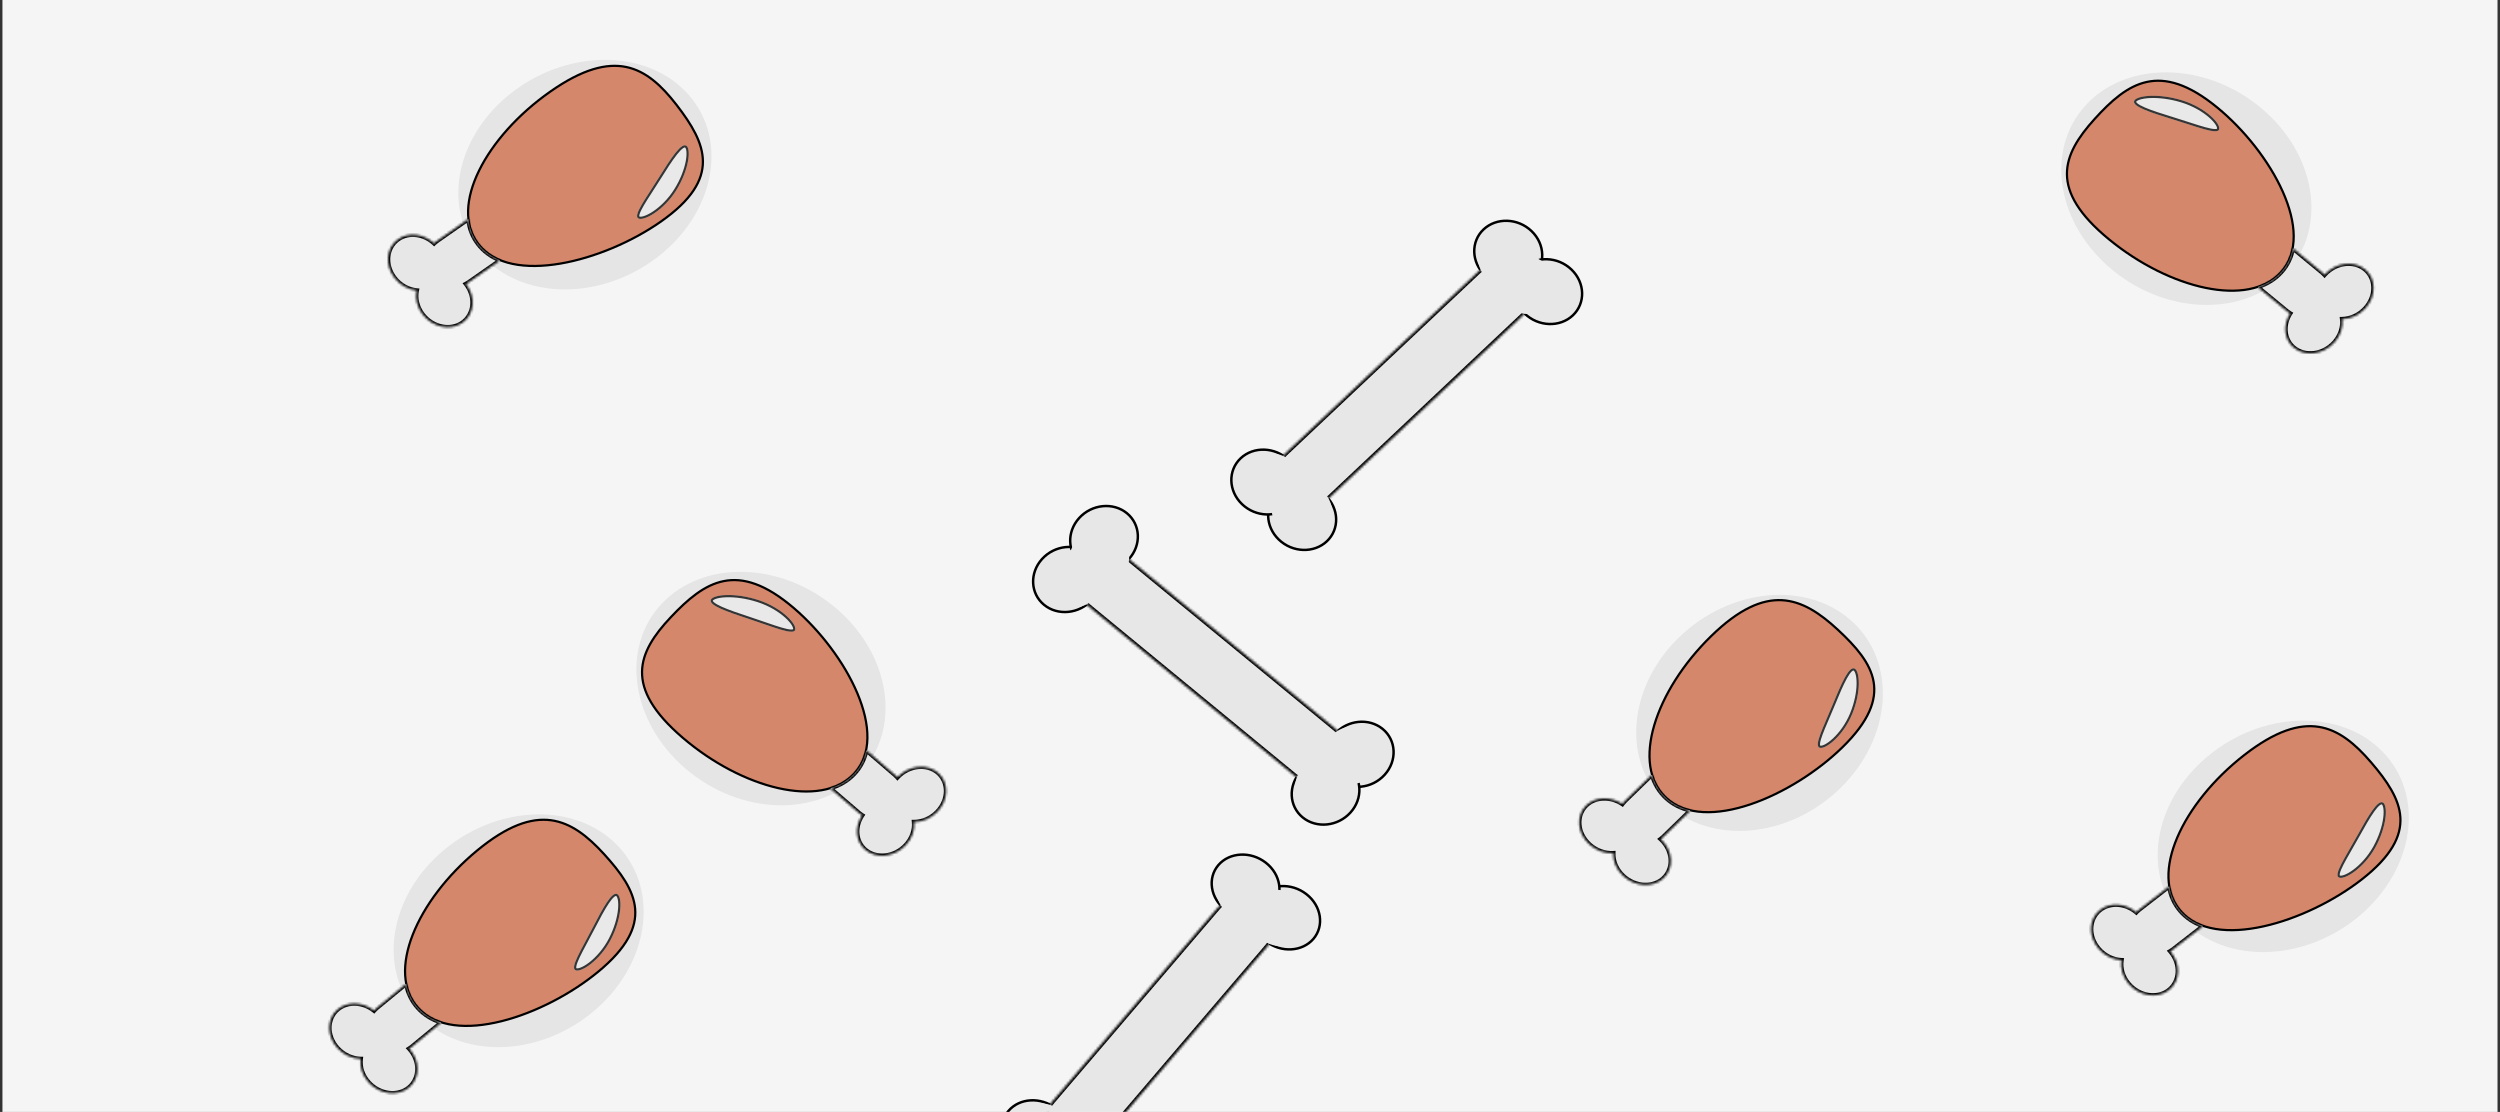 <svg width="1005" height="447" viewBox="0 0 1005 447" fill="none" xmlns="http://www.w3.org/2000/svg">
<rect x="0" y="0" width="1005" height="447" fill="#333333" stroke="none"/>
<rect width="1003.02" height="488.935" transform="matrix(1 -9.83903e-05 -0 1 0.984 -0.062)" fill="#F5F5F5"/>
<ellipse cx="44.367" cy="52.329" rx="44.367" ry="52.329" transform="matrix(0.733 0.681 -0.715 0.699 712.225 219.792)" fill="#D9D9D9" fill-opacity="0.56"/>
<path d="M738.855 253.193C746.138 259.959 751.882 266.556 753.184 274.033C754.48 281.469 751.397 289.913 740.648 300.415C730.743 310.094 716.945 318.869 703.637 323.357C690.299 327.855 677.625 327.999 669.766 320.698C662.658 314.095 661.507 303.407 665.008 291.527C668.504 279.663 676.614 266.72 687.831 255.76C699.053 244.795 708.209 240.87 716.298 241.276C724.404 241.683 731.587 246.441 738.855 253.193Z" fill="#CF6944" fill-opacity="0.76" stroke="black" stroke-width="0.891"/>
<path d="M744.574 287.075C740.904 296.036 733.572 301.578 731.396 300.547C729.22 299.516 733.024 292.302 736.694 283.341C740.364 274.38 743.324 267.717 745.5 268.748C747.677 269.779 748.245 278.114 744.574 287.075Z" fill="#E9E9E9"/>
<path d="M745.334 269.153C745.679 269.316 746.072 269.844 746.367 270.886C746.653 271.895 746.812 273.267 746.79 274.905C746.746 278.179 745.982 282.449 744.167 286.883C742.356 291.303 739.641 294.88 737.118 297.219C735.855 298.389 734.652 299.239 733.647 299.731C733.144 299.977 732.704 300.128 732.34 300.19C731.97 300.252 731.718 300.216 731.562 300.142C731.429 300.079 731.331 299.973 731.268 299.768C731.198 299.543 731.176 299.213 731.227 298.761C731.328 297.858 731.699 296.622 732.266 295.099C733.403 292.05 735.254 288.046 737.102 283.535C738.939 279.05 740.588 275.167 742.045 272.535C742.775 271.215 743.44 270.243 744.036 269.667C744.648 269.075 745.053 269.02 745.334 269.153Z" stroke="black" stroke-opacity="0.77" stroke-width="0.891"/>
<mask id="path-6-inside-1_236_1117" fill="white">
<path d="M664.095 311.434C665.133 315.041 666.989 318.213 669.749 320.778C672.488 323.322 675.803 324.958 679.516 325.824L668.592 336.456C668.272 336.767 667.932 337.05 667.578 337.306C667.602 337.328 667.627 337.349 667.651 337.371C672.494 341.883 673.034 348.837 668.857 352.901C664.681 356.964 657.37 356.601 652.528 352.088C649.761 349.51 648.401 346.135 648.521 342.958C645.188 343.139 641.616 341.918 638.85 339.34C634.008 334.828 633.468 327.876 637.644 323.812C641.331 320.224 647.46 320.088 652.178 323.21C652.467 322.813 652.794 322.433 653.16 322.076L664.095 311.434Z"/>
</mask>
<path d="M664.095 311.434C665.133 315.041 666.989 318.213 669.749 320.778C672.488 323.322 675.803 324.958 679.516 325.824L668.592 336.456C668.272 336.767 667.932 337.05 667.578 337.306C667.602 337.328 667.627 337.349 667.651 337.371C672.494 341.883 673.034 348.837 668.857 352.901C664.681 356.964 657.37 356.601 652.528 352.088C649.761 349.51 648.401 346.135 648.521 342.958C645.188 343.139 641.616 341.918 638.85 339.34C634.008 334.828 633.468 327.876 637.644 323.812C641.331 320.224 647.46 320.088 652.178 323.21C652.467 322.813 652.794 322.433 653.16 322.076L664.095 311.434Z" fill="#E7E7E7"/>
<path d="M664.095 311.434L664.975 311.203L664.555 309.745L663.444 310.826L664.095 311.434ZM669.749 320.778L669.112 321.4L669.112 321.4L669.749 320.778ZM679.516 325.824L680.168 326.431L681.287 325.342L679.734 324.98L679.516 325.824ZM668.592 336.456L669.243 337.064L669.243 337.064L668.592 336.456ZM667.578 337.306L667.027 336.614L666.179 337.228L666.945 337.931L667.578 337.306ZM667.651 337.371L668.289 336.749L668.289 336.749L667.651 337.371ZM668.857 352.901L669.509 353.508L669.509 353.508L668.857 352.901ZM652.528 352.088L651.889 352.709L651.889 352.709L652.528 352.088ZM648.521 342.958L649.432 342.988L649.468 342.036L648.47 342.09L648.521 342.958ZM638.85 339.34L638.212 339.962L638.212 339.962L638.85 339.34ZM637.644 323.812L636.993 323.204L636.993 323.204L637.644 323.812ZM652.178 323.21L651.657 323.924L652.406 324.42L652.927 323.705L652.178 323.21ZM653.16 322.076L653.812 322.683L653.812 322.683L653.16 322.076ZM664.095 311.434L663.216 311.664C664.292 315.404 666.224 318.717 669.112 321.4L669.749 320.778L670.387 320.155C667.754 317.709 665.975 314.677 664.975 311.203L664.095 311.434ZM669.749 320.778L669.112 321.4C671.98 324.064 675.445 325.769 679.299 326.668L679.516 325.824L679.734 324.98C676.161 324.146 672.996 322.58 670.387 320.155L669.749 320.778ZM679.516 325.824L678.865 325.216L667.94 335.849L668.592 336.456L669.243 337.064L680.168 326.431L679.516 325.824ZM668.592 336.456L667.94 335.849C667.653 336.128 667.347 336.382 667.027 336.614L667.578 337.306L668.129 337.997C668.516 337.717 668.89 337.407 669.243 337.064L668.592 336.456ZM667.578 337.306L666.945 337.931C666.966 337.951 666.987 337.969 666.997 337.978C667.003 337.983 667.007 337.986 667.01 337.989C667.012 337.992 667.013 337.992 667.013 337.992L667.651 337.371L668.289 336.749C668.266 336.728 668.244 336.709 668.233 336.698C668.218 336.685 668.214 336.682 668.212 336.68L667.578 337.306ZM667.651 337.371L667.013 337.992C671.576 342.245 671.956 348.645 668.206 352.293L668.857 352.901L669.509 353.508C674.112 349.029 673.411 341.522 668.289 336.749L667.651 337.371ZM668.857 352.901L668.206 352.293C664.456 355.942 657.729 355.719 653.166 351.466L652.528 352.088L651.889 352.709C657.011 357.482 664.906 357.987 669.509 353.508L668.857 352.901ZM652.528 352.088L653.166 351.466C650.575 349.052 649.322 345.911 649.432 342.988L648.521 342.958L647.609 342.927C647.48 346.359 648.947 349.968 651.889 352.709L652.528 352.088ZM648.521 342.958L648.47 342.09C645.403 342.257 642.079 341.133 639.488 338.719L638.85 339.34L638.212 339.962C641.154 342.704 644.973 344.021 648.572 343.825L648.521 342.958ZM638.85 339.34L639.488 338.719C634.926 334.467 634.546 328.068 638.295 324.419L637.644 323.812L636.993 323.204C632.39 327.684 633.091 335.189 638.212 339.962L638.85 339.34ZM637.644 323.812L638.295 324.419C641.609 321.195 647.227 320.992 651.657 323.924L652.178 323.21L652.699 322.496C647.693 319.184 641.053 319.253 636.993 323.204L637.644 323.812ZM652.178 323.21L652.927 323.705C653.188 323.346 653.483 323.003 653.812 322.683L653.16 322.076L652.509 321.468C652.105 321.862 651.746 322.28 651.429 322.715L652.178 323.21ZM653.16 322.076L653.812 322.683L664.746 312.041L664.095 311.434L663.444 310.826L652.509 321.468L653.16 322.076Z" fill="black" mask="url(#path-6-inside-1_236_1117)"/>
<ellipse cx="44.126" cy="52.611" rx="44.126" ry="52.611" transform="matrix(0.651 0.759 -0.789 0.614 930.654 270.415)" fill="#D9D9D9" fill-opacity="0.56"/>
<path d="M953.174 306.456C959.611 313.959 964.54 321.129 964.952 328.697C965.361 336.224 961.299 344.285 949.378 353.571C938.392 362.127 923.646 369.369 909.892 372.404C896.106 375.445 883.497 374.227 876.553 366.134C870.272 358.813 870.388 348.072 875.269 336.641C880.144 325.225 889.732 313.232 902.173 303.542C914.618 293.848 924.18 290.929 932.171 292.199C940.175 293.472 946.75 298.969 953.174 306.456Z" fill="#CF6944" fill-opacity="0.76" stroke="black" stroke-width="0.891"/>
<path d="M954.856 340.738C950.151 349.249 942.211 353.97 940.171 352.713C938.13 351.455 942.762 344.694 947.466 336.183C952.171 327.672 955.899 321.368 957.939 322.626C959.98 323.884 959.56 332.227 954.856 340.738Z" fill="#E9E9E9"/>
<path d="M957.727 323.009C958.048 323.206 958.376 323.772 958.546 324.841C958.711 325.874 958.707 327.253 958.491 328.88C958.061 332.128 956.799 336.29 954.471 340.501C952.15 344.7 949.03 347.965 946.246 350.019C944.854 351.046 943.558 351.762 942.501 352.144C941.972 352.335 941.516 352.437 941.147 352.459C940.772 352.482 940.528 352.419 940.383 352.329C940.26 352.254 940.175 352.14 940.136 351.928C940.094 351.697 940.112 351.367 940.216 350.922C940.423 350.034 940.936 348.845 941.679 347.393C943.169 344.485 945.482 340.705 947.851 336.42C950.205 332.161 952.301 328.479 954.06 326.019C954.941 324.786 955.717 323.891 956.378 323.382C957.058 322.858 957.467 322.848 957.727 323.009Z" stroke="black" stroke-opacity="0.77" stroke-width="0.891"/>
<mask id="path-12-inside-2_236_1117" fill="white">
<path d="M872.014 356.318C872.619 360.014 874.088 363.365 876.529 366.209C878.95 369.031 882.051 371.011 885.638 372.27L873.49 381.694C873.148 381.958 872.792 382.194 872.425 382.403C872.445 382.426 872.466 382.448 872.486 382.472C876.765 387.474 876.48 394.442 871.851 398.032C867.221 401.623 860 400.478 855.722 395.476C853.277 392.617 852.325 389.118 852.818 385.974C849.485 385.798 846.08 384.202 843.635 381.344C839.357 376.341 839.641 369.374 844.271 365.783C848.356 362.615 854.458 363.135 858.777 366.739C859.102 366.387 859.46 366.056 859.854 365.75L872.014 356.318Z"/>
</mask>
<path d="M872.014 356.318C872.619 360.014 874.088 363.365 876.529 366.209C878.95 369.031 882.051 371.011 885.638 372.27L873.49 381.694C873.148 381.958 872.792 382.194 872.425 382.403C872.445 382.426 872.466 382.448 872.486 382.472C876.765 387.474 876.48 394.442 871.851 398.032C867.221 401.623 860 400.478 855.722 395.476C853.277 392.617 852.325 389.118 852.818 385.974C849.485 385.798 846.08 384.202 843.635 381.344C839.357 376.341 839.641 369.374 844.271 365.783C848.356 362.615 854.458 363.135 858.777 366.739C859.102 366.387 859.46 366.056 859.854 365.75L872.014 356.318Z" fill="#E7E7E7"/>
<path d="M872.014 356.318L872.914 356.191L872.667 354.685L871.435 355.641L872.014 356.318ZM876.529 366.209L875.826 366.757L875.826 366.757L876.529 366.209ZM885.638 372.27L886.217 372.947L887.458 371.984L885.946 371.454L885.638 372.27ZM873.49 381.694L874.068 382.371L874.068 382.371L873.49 381.694ZM872.425 382.403L871.952 381.656L871.047 382.172L871.725 382.954L872.425 382.403ZM872.486 382.472L873.19 381.925L873.19 381.925L872.486 382.472ZM871.851 398.032L872.429 398.71L872.429 398.71L871.851 398.032ZM855.722 395.476L855.018 396.022L855.018 396.022L855.722 395.476ZM852.818 385.974L853.719 386.111L853.869 385.159L852.86 385.105L852.818 385.974ZM843.635 381.344L842.932 381.89L842.932 381.89L843.635 381.344ZM844.271 365.783L843.692 365.106L843.692 365.106L844.271 365.783ZM858.777 366.739L858.181 367.391L858.866 367.963L859.463 367.318L858.777 366.739ZM859.854 365.75L860.433 366.427L860.433 366.427L859.854 365.75ZM872.014 356.318L871.113 356.444C871.742 360.277 873.271 363.778 875.826 366.757L876.529 366.209L877.231 365.662C874.906 362.951 873.497 359.75 872.914 356.191L872.014 356.318ZM876.529 366.209L875.826 366.757C878.363 369.714 881.608 371.779 885.331 373.086L885.638 372.27L885.946 371.454C882.495 370.243 879.536 368.348 877.231 365.662L876.529 366.209ZM885.638 372.27L885.06 371.593L872.911 381.017L873.49 381.694L874.068 382.371L886.217 372.947L885.638 372.27ZM873.49 381.694L872.911 381.017C872.605 381.254 872.284 381.466 871.952 381.656L872.425 382.403L872.898 383.151C873.299 382.922 873.691 382.663 874.068 382.371L873.49 381.694ZM872.425 382.403L871.725 382.954C871.744 382.976 871.763 382.996 871.771 383.005C871.782 383.017 871.783 383.019 871.783 383.018L872.486 382.472L873.19 381.925C873.169 381.901 873.15 381.88 873.14 381.869C873.134 381.863 873.131 381.859 873.128 381.856C873.125 381.853 873.124 381.852 873.125 381.852L872.425 382.403ZM872.486 382.472L871.782 383.018C875.807 387.723 875.437 394.124 871.272 397.355L871.851 398.032L872.429 398.71C877.522 394.759 877.723 387.226 873.19 381.925L872.486 382.472ZM871.851 398.032L871.272 397.355C867.106 400.586 860.45 399.635 856.425 394.929L855.722 395.476L855.018 396.022C859.551 401.322 867.336 402.66 872.429 398.71L871.851 398.032ZM855.722 395.476L856.425 394.929C854.139 392.256 853.265 389.004 853.719 386.111L852.818 385.974L851.917 385.837C851.384 389.233 852.415 392.979 855.018 396.022L855.722 395.476ZM852.818 385.974L852.86 385.105C849.793 384.943 846.625 383.471 844.339 380.798L843.635 381.344L842.932 381.89C845.534 384.934 849.177 386.652 852.776 386.842L852.818 385.974ZM843.635 381.344L844.339 380.798C840.315 376.092 840.684 369.691 844.849 366.46L844.271 365.783L843.692 365.106C838.599 369.057 838.399 376.59 842.932 381.89L843.635 381.344ZM844.271 365.783L844.849 366.46C848.529 363.607 854.132 364.013 858.181 367.391L858.777 366.739L859.373 366.086C854.784 362.257 848.183 361.623 843.692 365.106L844.271 365.783ZM858.777 366.739L859.463 367.318C859.756 367 860.079 366.702 860.433 366.427L859.854 365.75L859.275 365.073C858.842 365.41 858.448 365.775 858.091 366.16L858.777 366.739ZM859.854 365.75L860.433 366.427L872.592 356.995L872.014 356.318L871.435 355.641L859.275 365.073L859.854 365.75Z" fill="black" mask="url(#path-12-inside-2_236_1117)"/>
<ellipse cx="44.191" cy="52.535" rx="44.191" ry="52.535" transform="matrix(0.671 -0.741 0.773 0.635 808.651 75.219)" fill="#D9D9D9" fill-opacity="0.56"/>
<path d="M842.023 47.85C848.668 40.51 855.229 34.644 862.982 32.948C870.693 31.261 879.728 33.676 891.386 43.256C902.129 52.084 912.161 64.667 917.673 77.049C923.197 89.459 924.116 101.502 916.947 109.421C910.463 116.582 899.339 118.331 886.679 115.73C874.036 113.131 859.982 106.21 847.817 96.213C835.647 86.212 830.978 77.746 830.911 70.028C830.845 62.295 835.392 55.174 842.023 47.85Z" fill="#CF6944" fill-opacity="0.76" stroke="black" stroke-width="0.891"/>
<path d="M877.173 40.337C886.784 43.279 893.036 49.913 892.088 52.045C891.14 54.178 883.351 51.002 873.74 48.06C864.129 45.118 856.968 42.711 857.916 40.579C858.864 38.446 867.562 37.396 877.173 40.337Z" fill="#E9E9E9"/>
<path d="M858.349 40.712C858.498 40.376 859.026 39.97 860.102 39.625C861.141 39.291 862.568 39.056 864.287 38.977C867.719 38.818 872.239 39.283 876.995 40.739C881.736 42.19 885.649 44.552 888.253 46.809C889.556 47.938 890.52 49.03 891.097 49.956C891.385 50.419 891.57 50.829 891.657 51.172C891.745 51.52 891.723 51.761 891.655 51.913C891.598 52.041 891.494 52.14 891.282 52.213C891.05 52.294 890.706 52.334 890.229 52.314C889.275 52.273 887.958 51.997 886.328 51.551C883.065 50.657 878.757 49.139 873.918 47.659C869.108 46.186 864.94 44.856 862.094 43.632C860.667 43.018 859.607 42.445 858.967 41.913C858.308 41.366 858.228 40.985 858.349 40.712Z" stroke="black" stroke-opacity="0.77" stroke-width="0.891"/>
<mask id="path-18-inside-3_236_1117" fill="white">
<path d="M907.584 115.38C911.3 114.172 914.511 112.213 917.03 109.43C919.529 106.67 921.041 103.417 921.723 99.833L933.553 109.594C933.889 109.871 934.197 110.169 934.479 110.48C934.5 110.457 934.519 110.432 934.54 110.409C938.974 105.528 946.225 104.59 950.737 108.312C955.248 112.035 955.312 119.009 950.879 123.89C948.347 126.679 944.894 128.178 941.558 128.26C941.951 131.418 940.889 134.889 938.356 137.677C933.923 142.558 926.672 143.498 922.161 139.775C918.179 136.489 917.664 130.672 920.645 125.995C920.222 125.749 919.812 125.469 919.425 125.149L907.584 115.38Z"/>
</mask>
<path d="M907.584 115.38C911.3 114.172 914.511 112.213 917.03 109.43C919.529 106.67 921.041 103.417 921.723 99.833L933.553 109.594C933.889 109.871 934.197 110.169 934.479 110.48C934.5 110.457 934.519 110.432 934.54 110.409C938.974 105.528 946.225 104.59 950.737 108.312C955.248 112.035 955.312 119.009 950.879 123.89C948.347 126.679 944.894 128.178 941.558 128.26C941.951 131.418 940.889 134.889 938.356 137.677C933.923 142.558 926.672 143.498 922.161 139.775C918.179 136.489 917.664 130.672 920.645 125.995C920.222 125.749 919.812 125.469 919.425 125.149L907.584 115.38Z" fill="#E7E7E7"/>
<path d="M907.584 115.38L907.296 114.557L905.785 115.048L906.985 116.039L907.584 115.38ZM917.03 109.43L917.718 109.996L917.718 109.996L917.03 109.43ZM921.723 99.833L922.322 99.174L921.113 98.176L920.826 99.684L921.723 99.833ZM933.553 109.594L934.153 108.935L934.152 108.935L933.553 109.594ZM934.479 110.48L933.788 111.051L934.479 111.813L935.17 111.042L934.479 110.48ZM934.54 110.409L933.853 109.843L933.853 109.843L934.54 110.409ZM950.737 108.312L951.336 107.653L951.336 107.653L950.737 108.312ZM950.879 123.89L951.567 124.457L951.567 124.457L950.879 123.89ZM941.558 128.26L941.541 127.39L940.534 127.415L940.652 128.368L941.558 128.26ZM938.356 137.677L939.044 138.244L939.044 138.244L938.356 137.677ZM922.161 139.775L921.561 140.434L921.561 140.434L922.161 139.775ZM920.645 125.995L921.423 126.443L921.896 125.701L921.123 125.252L920.645 125.995ZM919.425 125.149L920.025 124.49L920.025 124.49L919.425 125.149ZM907.584 115.38L907.873 116.202C911.727 114.95 915.081 112.909 917.718 109.996L917.03 109.43L916.342 108.865C913.941 111.517 910.874 113.394 907.296 114.557L907.584 115.38ZM917.03 109.43L917.718 109.996C920.336 107.104 921.912 103.703 922.62 99.983L921.723 99.833L920.826 99.684C920.17 103.132 918.722 106.236 916.342 108.865L917.03 109.43ZM921.723 99.833L921.124 100.492L932.954 110.253L933.553 109.594L934.152 108.935L922.322 99.174L921.723 99.833ZM933.553 109.594L932.954 110.253C933.254 110.501 933.532 110.769 933.788 111.051L934.479 110.48L935.17 109.908C934.862 109.569 934.524 109.241 934.153 108.935L933.553 109.594ZM934.479 110.48L935.17 111.042C935.19 111.02 935.208 110.999 935.216 110.99C935.226 110.977 935.228 110.975 935.228 110.976L934.54 110.409L933.853 109.843C933.832 109.866 933.813 109.888 933.804 109.899C933.798 109.906 933.795 109.91 933.792 109.913C933.79 109.915 933.789 109.916 933.789 109.917C933.788 109.918 933.788 109.918 933.788 109.918L934.479 110.48ZM934.54 110.409L935.228 110.976C939.399 106.383 946.081 105.624 950.138 108.971L950.737 108.312L951.336 107.653C946.37 103.556 938.548 104.674 933.853 109.843L934.54 110.409ZM950.737 108.312L950.138 108.971C954.195 112.319 954.364 118.731 950.192 123.324L950.879 123.89L951.567 124.457C956.261 119.288 956.302 111.75 951.336 107.653L950.737 108.312ZM950.879 123.89L950.192 123.324C947.823 125.933 944.61 127.316 941.541 127.39L941.558 128.26L941.575 129.129C945.177 129.041 948.871 127.425 951.567 124.457L950.879 123.89ZM941.558 128.26L940.652 128.368C941.014 131.274 940.039 134.502 937.669 137.111L938.356 137.677L939.044 138.244C941.739 135.276 942.888 131.561 942.463 128.151L941.558 128.26ZM938.356 137.677L937.669 137.111C933.497 141.704 926.817 142.463 922.76 139.116L922.161 139.775L921.561 140.434C926.527 144.532 934.349 143.413 939.044 138.244L938.356 137.677ZM922.161 139.775L922.76 139.116C919.176 136.158 918.627 130.829 921.423 126.443L920.645 125.995L919.867 125.547C916.701 130.514 917.182 136.82 921.561 140.434L922.161 139.775ZM920.645 125.995L921.123 125.252C920.74 125.029 920.371 124.776 920.025 124.49L919.425 125.149L918.826 125.808C919.254 126.161 919.704 126.469 920.167 126.738L920.645 125.995ZM919.425 125.149L920.025 124.49L908.184 114.72L907.584 115.38L906.985 116.039L918.826 125.808L919.425 125.149Z" fill="black" mask="url(#path-18-inside-3_236_1117)"/>
<ellipse cx="44.02" cy="52.735" rx="44.02" ry="52.735" transform="matrix(0.611 0.791 -0.819 0.574 251.429 5.112)" fill="#D9D9D9" fill-opacity="0.56"/>
<path d="M271.997 42.197C278.026 50.002 282.565 57.4 282.572 64.978C282.58 72.516 278.093 80.37 265.691 89.067C254.263 97.081 239.15 103.6 225.251 105.964C211.319 108.334 198.793 106.507 192.29 98.089C186.409 90.475 187.098 79.754 192.584 68.572C198.061 57.407 208.276 45.893 221.218 36.818C234.165 27.739 243.87 25.287 251.783 26.942C259.709 28.601 265.981 34.408 271.997 42.197Z" fill="#CF6944" fill-opacity="0.76" stroke="black" stroke-width="0.891"/>
<path d="M271.847 76.517C266.695 84.79 258.513 89.12 256.543 87.765C254.572 86.41 259.558 79.883 264.71 71.611C269.863 63.338 273.922 57.222 275.893 58.577C277.864 59.932 276.999 68.245 271.847 76.517Z" fill="#E9E9E9"/>
<path d="M275.662 58.949C275.97 59.162 276.268 59.741 276.381 60.817C276.49 61.857 276.412 63.235 276.111 64.849C275.508 68.073 274.025 72.168 271.475 76.261C268.933 80.343 265.643 83.452 262.753 85.369C261.307 86.328 259.975 86.98 258.899 87.31C258.36 87.475 257.9 87.555 257.53 87.559C257.155 87.563 256.914 87.489 256.774 87.393C256.657 87.313 256.579 87.195 256.551 86.982C256.52 86.749 256.556 86.419 256.683 85.98C256.938 85.103 257.513 83.941 258.334 82.526C259.976 79.694 262.489 76.03 265.083 71.866C267.661 67.726 269.951 64.15 271.839 61.779C272.785 60.59 273.608 59.733 274.295 59.257C275.003 58.766 275.411 58.777 275.662 58.949Z" stroke="black" stroke-opacity="0.77" stroke-width="0.891"/>
<mask id="path-24-inside-4_236_1117" fill="white">
<path d="M188.282 88.065C188.689 91.786 189.978 95.204 192.264 98.162C194.531 101.098 197.523 103.226 201.038 104.657L188.385 113.493C188.036 113.736 187.673 113.95 187.302 114.139C187.321 114.162 187.34 114.185 187.358 114.209C191.364 119.413 190.709 126.357 185.894 129.719C181.079 133.081 173.927 131.588 169.921 126.384C167.633 123.411 166.869 119.87 167.529 116.754C164.21 116.417 160.895 114.658 158.606 111.685C154.6 106.482 155.255 99.538 160.069 96.176C164.318 93.209 170.384 94.024 174.505 97.831C174.844 97.501 175.214 97.191 175.617 96.909L188.282 88.065Z"/>
</mask>
<path d="M188.282 88.065C188.689 91.786 189.978 95.204 192.264 98.162C194.531 101.098 197.523 103.226 201.038 104.657L188.385 113.493C188.036 113.736 187.673 113.95 187.302 114.139C187.321 114.162 187.34 114.185 187.358 114.209C191.364 119.413 190.709 126.357 185.894 129.719C181.079 133.081 173.927 131.588 169.921 126.384C167.633 123.411 166.869 119.87 167.529 116.754C164.21 116.417 160.895 114.658 158.606 111.685C154.6 106.482 155.255 99.538 160.069 96.176C164.318 93.209 170.384 94.024 174.505 97.831C174.844 97.501 175.214 97.191 175.617 96.909L188.282 88.065Z" fill="#E7E7E7"/>
<path d="M188.282 88.065L189.187 87.986L189.02 86.465L187.739 87.359L188.282 88.065ZM192.264 98.162L191.534 98.674L191.534 98.674L192.264 98.162ZM201.038 104.657L201.581 105.363L202.872 104.461L201.385 103.856L201.038 104.657ZM188.385 113.493L188.928 114.199L188.928 114.199L188.385 113.493ZM187.302 114.139L186.867 113.368L185.941 113.84L186.576 114.654L187.302 114.139ZM187.358 114.209L188.088 113.699L188.088 113.699L187.358 114.209ZM185.894 129.719L186.437 130.425L186.437 130.425L185.894 129.719ZM169.921 126.384L169.191 126.894L169.191 126.894L169.921 126.384ZM167.529 116.754L168.421 116.938L168.622 115.991L167.613 115.888L167.529 116.754ZM158.606 111.685L157.876 112.196L157.876 112.196L158.606 111.685ZM160.069 96.176L159.526 95.47L159.526 95.47L160.069 96.176ZM174.505 97.831L173.878 98.453L174.531 99.057L175.159 98.445L174.505 97.831ZM175.617 96.909L175.074 96.203L175.074 96.203L175.617 96.909ZM188.282 88.065L187.377 88.144C187.8 92.003 189.14 95.575 191.534 98.674L192.264 98.162L192.993 97.651C190.816 94.832 189.579 91.568 189.187 87.986L188.282 88.065ZM192.264 98.162L191.534 98.674C193.911 101.751 197.042 103.972 200.692 105.458L201.038 104.657L201.385 103.856C198.003 102.48 195.151 100.445 192.993 97.651L192.264 98.162ZM201.038 104.657L200.495 103.951L187.842 112.787L188.385 113.493L188.928 114.199L201.581 105.363L201.038 104.657ZM188.385 113.493L187.842 112.787C187.531 113.004 187.204 113.197 186.867 113.368L187.302 114.139L187.738 114.909C188.143 114.703 188.542 114.468 188.928 114.199L188.385 113.493ZM187.302 114.139L186.576 114.654C186.624 114.715 186.6 114.683 186.628 114.719L187.358 114.209L188.088 113.699C188.074 113.68 188.061 113.663 188.051 113.652C188.04 113.638 188.035 113.631 188.029 113.624L187.302 114.139ZM187.358 114.209L186.628 114.719C190.393 119.61 189.688 125.985 185.351 129.013L185.894 129.719L186.437 130.425C191.73 126.729 192.336 119.216 188.088 113.699L187.358 114.209ZM185.894 129.719L185.351 129.013C181.014 132.041 174.416 130.764 170.651 125.874L169.921 126.384L169.191 126.894C173.438 132.411 181.144 134.121 186.437 130.425L185.894 129.719ZM169.921 126.384L170.651 125.874C168.512 123.095 167.814 119.806 168.421 116.938L167.529 116.754L166.637 116.57C165.924 119.935 166.753 123.727 169.191 126.894L169.921 126.384ZM167.529 116.754L167.613 115.888C164.559 115.578 161.475 113.954 159.336 111.175L158.606 111.685L157.876 112.196C160.314 115.363 163.861 117.256 167.446 117.62L167.529 116.754ZM158.606 111.685L159.336 111.175C155.571 106.285 156.276 99.91 160.612 96.882L160.069 96.176L159.526 95.47C154.234 99.166 153.628 106.679 157.876 112.196L158.606 111.685ZM160.069 96.176L160.612 96.882C164.442 94.207 170.017 94.887 173.878 98.453L174.505 97.831L175.132 97.208C170.751 93.161 164.193 92.211 159.526 95.47L160.069 96.176ZM174.505 97.831L175.159 98.445C175.466 98.146 175.799 97.867 176.16 97.615L175.617 96.909L175.074 96.203C174.629 96.514 174.222 96.855 173.851 97.216L174.505 97.831ZM175.617 96.909L176.16 97.615L188.825 88.771L188.282 88.065L187.739 87.359L175.074 96.203L175.617 96.909Z" fill="black" mask="url(#path-24-inside-4_236_1117)"/>
<ellipse cx="44.235" cy="52.484" rx="44.235" ry="52.484" transform="matrix(0.686 -0.727 0.759 0.651 235.73 274.798)" fill="#D9D9D9" fill-opacity="0.56"/>
<path d="M269.687 248.088C276.489 240.88 283.176 235.144 290.964 233.6C298.711 232.064 307.691 234.656 319.139 244.462C329.688 253.498 339.446 266.276 344.689 278.763C349.944 291.278 350.603 303.337 343.264 311.113C336.626 318.147 325.465 319.678 312.865 316.829C300.281 313.984 286.379 306.788 274.433 296.555C262.482 286.318 257.997 277.761 258.098 270.043C258.198 262.311 262.899 255.281 269.687 248.088Z" fill="#CF6944" fill-opacity="0.76" stroke="black" stroke-width="0.891"/>
<path d="M304.991 241.266C314.537 244.395 320.644 251.15 319.65 253.263C318.656 255.377 310.938 252.049 301.392 248.919C291.847 245.79 284.739 243.243 285.733 241.13C286.727 239.016 295.446 238.136 304.991 241.266Z" fill="#E9E9E9"/>
<path d="M286.164 241.27C286.32 240.937 286.857 240.542 287.939 240.219C288.986 239.906 290.418 239.699 292.138 239.653C295.572 239.562 300.081 240.115 304.804 241.663C309.514 243.207 313.375 245.646 315.929 247.953C317.208 249.107 318.147 250.218 318.704 251.155C318.982 251.623 319.158 252.037 319.237 252.381C319.317 252.731 319.291 252.971 319.22 253.122C319.16 253.249 319.053 253.347 318.839 253.416C318.606 253.492 318.261 253.526 317.785 253.496C316.833 253.436 315.522 253.135 313.902 252.656C310.659 251.698 306.384 250.097 301.579 248.522C296.802 246.956 292.663 245.545 289.844 244.265C288.43 243.623 287.384 243.029 286.756 242.485C286.109 241.925 286.036 241.542 286.164 241.27Z" stroke="black" stroke-opacity="0.77" stroke-width="0.891"/>
<mask id="path-30-inside-5_236_1117" fill="white">
<path d="M333.774 316.889C337.516 315.754 340.768 313.858 343.347 311.125C345.905 308.415 347.486 305.192 348.245 301.623L359.856 311.608C360.188 311.894 360.491 312.199 360.769 312.518C360.79 312.495 360.811 312.47 360.833 312.447C365.371 307.654 372.641 306.858 377.071 310.668C381.501 314.478 381.413 321.453 376.876 326.246C374.283 328.984 370.799 330.416 367.462 330.431C367.787 333.597 366.651 337.047 364.058 339.785C359.52 344.578 352.25 345.375 347.82 341.565C343.91 338.202 343.521 332.375 346.603 327.758C346.182 327.502 345.778 327.212 345.395 326.883L333.774 316.889Z"/>
</mask>
<path d="M333.774 316.889C337.516 315.754 340.768 313.858 343.347 311.125C345.905 308.415 347.486 305.192 348.245 301.623L359.856 311.608C360.188 311.894 360.491 312.199 360.769 312.518C360.79 312.495 360.811 312.47 360.833 312.447C365.371 307.654 372.641 306.858 377.071 310.668C381.501 314.478 381.413 321.453 376.876 326.246C374.283 328.984 370.799 330.416 367.462 330.431C367.787 333.597 366.651 337.047 364.058 339.785C359.52 344.578 352.25 345.375 347.82 341.565C343.91 338.202 343.521 332.375 346.603 327.758C346.182 327.502 345.778 327.212 345.395 326.883L333.774 316.889Z" fill="#E7E7E7"/>
<path d="M333.774 316.889L333.502 316.06L331.983 316.521L333.162 317.535L333.774 316.889ZM343.347 311.125L344.023 311.705L344.023 311.705L343.347 311.125ZM348.245 301.623L348.858 300.976L347.671 299.955L347.352 301.454L348.245 301.623ZM359.856 311.608L360.469 310.961L360.469 310.961L359.856 311.608ZM360.769 312.518L360.065 313.075L360.741 313.852L361.448 313.094L360.769 312.518ZM360.833 312.447L360.157 311.867L360.157 311.867L360.833 312.447ZM377.071 310.668L377.684 310.021L377.684 310.021L377.071 310.668ZM376.876 326.246L377.551 326.826L377.551 326.826L376.876 326.246ZM367.462 330.431L367.462 329.562L366.457 329.567L366.554 330.52L367.462 330.431ZM364.058 339.785L364.734 340.366L364.734 340.366L364.058 339.785ZM347.82 341.565L347.207 342.211L347.207 342.211L347.82 341.565ZM346.603 327.758L347.371 328.222L347.86 327.489L347.096 327.024L346.603 327.758ZM345.395 326.883L346.008 326.236L346.008 326.236L345.395 326.883ZM333.774 316.889L334.047 317.717C337.927 316.54 341.324 314.565 344.023 311.705L343.347 311.125L342.67 310.546C340.212 313.151 337.105 314.968 333.502 316.06L333.774 316.889ZM343.347 311.125L344.023 311.705C346.703 308.865 348.351 305.496 349.139 301.791L348.245 301.623L347.352 301.454C346.622 304.889 345.107 307.964 342.67 310.546L343.347 311.125ZM348.245 301.623L347.633 302.269L359.243 312.254L359.856 311.608L360.469 310.961L348.858 300.976L348.245 301.623ZM359.856 311.608L359.243 312.254C359.541 312.51 359.814 312.785 360.065 313.075L360.769 312.518L361.472 311.962C361.169 311.613 360.836 311.277 360.469 310.961L359.856 311.608ZM360.769 312.518L361.448 313.094C361.468 313.073 361.487 313.052 361.495 313.043C361.5 313.037 361.503 313.033 361.506 313.03C361.508 313.028 361.509 313.027 361.508 313.028L360.833 312.447L360.157 311.867C360.136 311.89 360.117 311.911 360.106 311.923C360.094 311.937 360.091 311.94 360.089 311.942L360.769 312.518ZM360.833 312.447L361.508 313.028C365.78 308.516 372.476 307.889 376.458 311.314L377.071 310.668L377.684 310.021C372.806 305.826 364.961 306.793 360.157 311.867L360.833 312.447ZM377.071 310.668L376.458 311.314C380.441 314.74 380.472 321.153 376.2 325.665L376.876 326.246L377.551 326.826C382.355 321.752 382.561 314.216 377.684 310.021L377.071 310.668ZM376.876 326.246L376.2 325.665C373.774 328.228 370.532 329.548 367.462 329.562L367.462 330.431L367.462 331.3C371.066 331.283 374.792 329.74 377.551 326.826L376.876 326.246ZM367.462 330.431L366.554 330.52C366.854 333.433 365.809 336.642 363.383 339.205L364.058 339.785L364.734 340.366C367.492 337.452 368.72 333.76 368.369 330.342L367.462 330.431ZM364.058 339.785L363.383 339.205C359.111 343.717 352.415 344.343 348.433 340.918L347.82 341.565L347.207 342.211C352.085 346.407 359.93 345.44 364.734 340.366L364.058 339.785ZM347.82 341.565L348.433 340.918C344.915 337.892 344.48 332.554 347.371 328.222L346.603 327.758L345.834 327.294C342.562 332.197 342.906 338.511 347.207 342.211L347.82 341.565ZM346.603 327.758L347.096 327.024C346.716 326.793 346.351 326.531 346.008 326.236L345.395 326.883L344.782 327.529C345.204 327.892 345.649 328.211 346.11 328.491L346.603 327.758ZM345.395 326.883L346.008 326.236L334.387 316.242L333.774 316.889L333.162 317.535L344.782 327.529L345.395 326.883Z" fill="black" mask="url(#path-30-inside-5_236_1117)"/>
<ellipse cx="44.187" cy="52.539" rx="44.187" ry="52.539" transform="matrix(0.673 0.74 -0.771 0.637 219.267 307.998)" fill="#D9D9D9" fill-opacity="0.56"/>
<path d="M242.876 343.4C249.54 350.721 254.685 357.751 255.327 365.305C255.966 372.818 252.152 380.987 240.52 390.599C229.8 399.456 215.282 407.103 201.626 410.518C187.939 413.939 175.298 413.073 168.109 405.175C161.606 398.03 161.396 387.29 165.926 375.729C170.45 364.184 179.668 351.929 191.808 341.899C203.952 331.865 213.42 328.683 221.446 329.731C229.487 330.782 236.226 336.094 242.876 343.4Z" fill="#CF6944" fill-opacity="0.76" stroke="black" stroke-width="0.891"/>
<path d="M245.603 377.62C241.16 386.258 233.368 391.197 231.29 389.996C229.212 388.796 233.635 381.91 238.078 373.272C242.521 364.634 246.055 358.229 248.133 359.43C250.211 360.631 250.046 368.982 245.603 377.62Z" fill="#E9E9E9"/>
<path d="M247.933 359.819C248.26 360.008 248.606 360.564 248.808 361.628C249.005 362.656 249.042 364.035 248.877 365.666C248.546 368.925 247.411 373.12 245.212 377.394C243.02 381.655 240.001 385.004 237.281 387.135C235.921 388.201 234.647 388.952 233.602 389.362C233.079 389.568 232.627 389.683 232.259 389.715C231.885 389.748 231.638 389.692 231.49 389.607C231.365 389.534 231.277 389.423 231.231 389.212C231.182 388.982 231.189 388.652 231.279 388.205C231.46 387.312 231.936 386.109 232.635 384.636C234.035 381.689 236.233 377.846 238.469 373.498C240.693 369.175 242.676 365.437 244.359 362.929C245.203 361.672 245.951 360.756 246.595 360.229C247.259 359.687 247.667 359.665 247.933 359.819Z" stroke="black" stroke-opacity="0.77" stroke-width="0.891"/>
<mask id="path-36-inside-6_236_1117" fill="white">
<path d="M163.271 395.49C163.989 399.167 165.561 402.475 168.087 405.251C170.593 408.004 173.753 409.898 177.377 411.057L165.53 420.806C165.194 421.082 164.841 421.329 164.477 421.55C164.498 421.573 164.52 421.596 164.541 421.619C168.971 426.501 168.899 433.473 164.381 437.19C159.863 440.908 152.609 439.964 148.18 435.081C145.649 432.292 144.591 428.821 144.988 425.664C141.651 425.58 138.199 424.08 135.669 421.291C131.239 416.408 131.311 409.437 135.828 405.719C139.816 402.439 145.933 402.79 150.36 406.274C150.676 405.911 151.027 405.566 151.414 405.247L163.271 395.49Z"/>
</mask>
<path d="M163.271 395.49C163.989 399.167 165.561 402.475 168.087 405.251C170.593 408.004 173.753 409.898 177.377 411.057L165.53 420.806C165.194 421.082 164.841 421.329 164.477 421.55C164.498 421.573 164.52 421.596 164.541 421.619C168.971 426.501 168.899 433.473 164.381 437.19C159.863 440.908 152.609 439.964 148.18 435.081C145.649 432.292 144.591 428.821 144.988 425.664C141.651 425.58 138.199 424.08 135.669 421.291C131.239 416.408 131.311 409.437 135.828 405.719C139.816 402.439 145.933 402.79 150.36 406.274C150.676 405.911 151.027 405.566 151.414 405.247L163.271 395.49Z" fill="#E7E7E7"/>
<path d="M163.271 395.49L164.167 395.336L163.875 393.841L162.673 394.83L163.271 395.49ZM168.087 405.251L167.4 405.818L167.4 405.818L168.087 405.251ZM177.377 411.057L177.975 411.716L179.186 410.72L177.662 410.232L177.377 411.057ZM165.53 420.806L166.128 421.465L166.128 421.465L165.53 420.806ZM164.477 421.55L163.983 420.816L163.092 421.358L163.794 422.121L164.477 421.55ZM164.541 421.619L165.229 421.053L165.229 421.053L164.541 421.619ZM164.381 437.19L164.98 437.85L164.98 437.85L164.381 437.19ZM148.18 435.081L147.492 435.648L147.492 435.648L148.18 435.081ZM144.988 425.664L145.893 425.773L146.014 424.82L145.006 424.795L144.988 425.664ZM135.669 421.291L134.981 421.857L134.981 421.857L135.669 421.291ZM135.828 405.719L135.23 405.06L135.23 405.06L135.828 405.719ZM150.36 406.274L149.782 406.943L150.485 407.496L151.063 406.832L150.36 406.274ZM151.414 405.247L152.012 405.907L152.012 405.907L151.414 405.247ZM163.271 395.49L162.375 395.644C163.119 399.457 164.756 402.913 167.4 405.818L168.087 405.251L168.773 404.683C166.366 402.038 164.858 398.877 164.167 395.336L163.271 395.49ZM168.087 405.251L167.4 405.818C170.026 408.703 173.331 410.678 177.093 411.881L177.377 411.057L177.662 410.232C174.175 409.118 171.16 407.305 168.773 404.683L168.087 405.251ZM177.377 411.057L176.779 410.397L164.932 420.146L165.53 420.806L166.128 421.465L177.975 411.716L177.377 411.057ZM165.53 420.806L164.932 420.146C164.631 420.393 164.314 420.615 163.983 420.816L164.477 421.55L164.971 422.284C165.368 422.043 165.757 421.771 166.128 421.465L165.53 420.806ZM164.477 421.55L163.794 422.121C163.843 422.175 163.825 422.153 163.854 422.185L164.541 421.619L165.229 421.053C165.213 421.035 165.198 421.019 165.187 421.008C165.175 420.994 165.168 420.987 165.161 420.979L164.477 421.55ZM164.541 421.619L163.854 422.185C168.022 426.779 167.846 433.187 163.783 436.53L164.381 437.19L164.98 437.85C169.952 433.758 169.92 426.223 165.229 421.053L164.541 421.619ZM164.381 437.19L163.783 436.53C159.72 439.874 153.036 439.109 148.867 434.515L148.18 435.081L147.492 435.648C152.183 440.818 160.007 441.942 164.98 437.85L164.381 437.19ZM148.18 435.081L148.868 434.515C146.5 431.906 145.528 428.678 145.893 425.773L144.988 425.664L144.083 425.554C143.654 428.964 144.798 432.679 147.492 435.648L148.18 435.081ZM144.988 425.664L145.006 424.795C141.935 424.718 138.724 423.334 136.356 420.724L135.669 421.291L134.981 421.857C137.675 424.826 141.367 426.443 144.971 426.533L144.988 425.664ZM135.669 421.291L136.356 420.724C132.188 416.13 132.364 409.722 136.427 406.379L135.828 405.719L135.23 405.06C130.257 409.152 130.29 416.687 134.981 421.857L135.669 421.291ZM135.828 405.719L136.427 406.379C140.016 403.426 145.63 403.676 149.782 406.943L150.36 406.274L150.937 405.605C146.235 401.905 139.616 401.451 135.23 405.06L135.828 405.719ZM150.36 406.274L151.063 406.832C151.349 406.503 151.664 406.193 152.012 405.907L151.414 405.247L150.816 404.587C150.389 404.939 150.003 405.318 149.657 405.716L150.36 406.274ZM151.414 405.247L152.012 405.907L163.869 396.15L163.271 395.49L162.673 394.83L150.816 404.587L151.414 405.247Z" fill="black" mask="url(#path-36-inside-6_236_1117)"/>
<path d="M555.84 293.047C550.33 288.518 541.72 289.353 536.614 294.991C531.508 300.63 531.902 308.867 537.411 313.396C542.921 317.926 551.532 317.092 556.638 311.453C561.745 305.814 561.35 297.577 555.84 293.047Z" fill="#E7E7E7" stroke="black"/>
<path d="M542.084 308.236C536.574 303.707 527.965 304.542 522.858 310.18C517.752 315.819 518.146 324.056 523.655 328.585C529.165 333.115 537.776 332.281 542.882 326.642C547.989 321.003 547.594 312.766 542.084 308.236Z" fill="#E7E7E7" stroke="black"/>
<path d="M438.13 222.781C432.62 218.252 424.01 219.087 418.903 224.725C413.797 230.364 414.191 238.601 419.701 243.13C425.211 247.66 433.821 246.826 438.928 241.187C444.034 235.548 443.639 227.311 438.13 222.781Z" fill="#E7E7E7" stroke="black"/>
<path d="M453.032 206.327C447.523 201.798 438.913 202.632 433.806 208.271C428.7 213.909 429.094 222.146 434.604 226.676C440.113 231.205 448.724 230.371 453.831 224.732C458.937 219.094 458.542 210.856 453.032 206.327Z" fill="#E7E7E7" stroke="black"/>
<mask id="path-42-inside-7_236_1117" fill="white">
<path d="M538.149 306.985C541.856 302.891 541.403 296.73 537.137 293.223L454.445 225.244C450.179 221.737 443.715 222.212 440.007 226.306L436.629 230.036C432.921 234.13 433.374 240.292 437.64 243.799L520.333 311.777C524.599 315.285 531.063 314.809 534.77 310.715L538.149 306.985Z"/>
</mask>
<path d="M538.149 306.985C541.856 302.891 541.403 296.73 537.137 293.223L454.445 225.244C450.179 221.737 443.715 222.212 440.007 226.306L436.629 230.036C432.921 234.13 433.374 240.292 437.64 243.799L520.333 311.777C524.599 315.285 531.063 314.809 534.77 310.715L538.149 306.985Z" fill="#E7E7E7"/>
<path d="M538.149 306.985C542.227 302.482 541.729 295.704 537.036 291.846L455.889 225.138C451.196 221.28 444.085 221.803 440.007 226.306C443.344 222.622 449.507 222.478 453.773 225.985L536.466 293.964C540.732 297.471 541.486 303.301 538.149 306.985ZM436.629 230.036C432.55 234.539 433.049 241.317 437.742 245.175L518.889 311.884C523.582 315.741 530.692 315.218 534.77 310.715C531.434 314.4 525.27 314.543 521.004 311.036L438.312 243.058C434.045 239.551 433.292 233.721 436.629 230.036ZM528.057 318.128L544.862 299.573L528.057 318.128ZM446.72 218.894L429.916 237.449L446.72 218.894Z" fill="black" mask="url(#path-42-inside-7_236_1117)"/>
<ellipse cx="11.577" cy="12.235" rx="11.577" ry="12.235" transform="matrix(-0.772 -0.635 -0.671 0.741 458.934 223.043)" fill="#E7E7E7"/>
<ellipse cx="11.577" cy="12.235" rx="11.577" ry="12.235" transform="matrix(-0.772 -0.635 -0.671 0.741 560.989 301.785)" fill="#E7E7E7"/>
<ellipse cx="11.577" cy="12.235" rx="11.577" ry="12.235" transform="matrix(-0.772 -0.635 -0.671 0.741 549.908 314.021)" fill="#E7E7E7"/>
<ellipse cx="11.577" cy="12.235" rx="11.577" ry="12.235" transform="matrix(-0.772 -0.635 -0.671 0.741 448.864 230.959)" fill="#E7E7E7"/>
<path d="M533.389 217.603C538.56 212.731 538.37 204.488 532.87 199.189C527.37 193.891 518.721 193.618 513.549 198.49C508.379 203.362 508.569 211.605 514.068 216.904C519.568 222.202 528.218 222.475 533.389 217.603Z" fill="#E7E7E7" stroke="black"/>
<path d="M518.585 203.342C523.756 198.47 523.566 190.227 518.066 184.928C512.566 179.63 503.917 179.357 498.746 184.229C493.575 189.101 493.765 197.345 499.265 202.643C504.764 207.942 513.414 208.214 518.585 203.342Z" fill="#E7E7E7" stroke="black"/>
<path d="M616.229 111.34C621.401 106.468 621.21 98.225 615.711 92.926C610.211 87.628 601.561 87.355 596.39 92.227C591.219 97.1 591.409 105.343 596.909 110.641C602.409 115.94 611.058 116.212 616.229 111.34Z" fill="#E7E7E7" stroke="black"/>
<path d="M632.267 126.791C637.438 121.919 637.248 113.676 631.748 108.377C626.248 103.079 617.598 102.806 612.427 107.678C607.256 112.55 607.446 120.793 612.946 126.092C618.446 131.39 627.096 131.663 632.267 126.791Z" fill="#E7E7E7" stroke="black"/>
<mask id="path-52-inside-8_236_1117" fill="white">
<path d="M520.234 199.72C524.211 203.552 530.694 203.588 534.714 199.8L612.334 126.666C616.354 122.879 616.389 116.702 612.411 112.87L608.722 109.316C604.745 105.485 598.262 105.449 594.243 109.236L516.622 182.371C512.602 186.158 512.568 192.335 516.545 196.166L520.234 199.72Z"/>
</mask>
<path d="M520.234 199.72C524.211 203.552 530.694 203.588 534.714 199.8L612.334 126.666C616.354 122.879 616.389 116.702 612.411 112.87L608.722 109.316C604.745 105.485 598.262 105.449 594.243 109.236L516.622 182.371C512.602 186.158 512.568 192.335 516.545 196.166L520.234 199.72Z" fill="#E7E7E7"/>
<path d="M520.234 199.72C524.609 203.935 531.74 203.975 536.162 199.809L612.327 128.046C616.749 123.879 616.786 117.085 612.411 112.87C615.991 116.319 615.634 122.185 611.614 125.972L533.994 199.107C529.974 202.894 523.813 203.169 520.234 199.72ZM608.723 109.317C604.347 105.102 597.216 105.062 592.795 109.228L516.63 180.991C512.208 185.157 512.17 191.952 516.545 196.166C512.965 192.718 513.322 186.852 517.342 183.065L594.963 109.93C598.983 106.143 605.143 105.868 608.723 109.317ZM509.343 189.228L527.435 206.658L509.343 189.228ZM619.613 119.808L601.521 102.379L619.613 119.808Z" fill="black" mask="url(#path-52-inside-8_236_1117)"/>
<ellipse cx="11.538" cy="12.276" rx="11.538" ry="12.276" transform="matrix(0.728 -0.686 -0.72 -0.694 614.309 131.076)" fill="#E7E7E7"/>
<ellipse cx="11.538" cy="12.276" rx="11.538" ry="12.276" transform="matrix(0.728 -0.686 -0.72 -0.694 523.839 221.802)" fill="#E7E7E7"/>
<ellipse cx="11.538" cy="12.276" rx="11.538" ry="12.276" transform="matrix(0.728 -0.686 -0.72 -0.694 511.915 210.313)" fill="#E7E7E7"/>
<ellipse cx="11.538" cy="12.276" rx="11.538" ry="12.276" transform="matrix(0.728 -0.686 -0.72 -0.694 606.825 120.888)" fill="#E7E7E7"/>
<path d="M527.998 377.42C523.552 382.628 515.028 383.143 508.942 378.426C502.856 373.709 501.651 365.652 506.098 360.444C510.545 355.236 519.069 354.721 525.155 359.439C531.24 364.156 532.445 372.212 527.998 377.42Z" fill="#E7E7E7" stroke="black"/>
<path d="M511.668 364.763C507.221 369.971 498.697 370.486 492.611 365.769C486.526 361.052 485.32 352.996 489.767 347.787C494.214 342.579 502.738 342.065 508.824 346.782C514.91 351.5 516.115 359.555 511.668 364.763Z" fill="#E7E7E7" stroke="black"/>
<path d="M427.316 463.542C422.869 468.75 414.346 469.265 408.26 464.548C402.174 459.831 400.968 451.774 405.415 446.566C409.862 441.358 418.386 440.844 424.472 445.561C430.558 450.278 431.763 458.334 427.316 463.542Z" fill="#E7E7E7" stroke="black"/>
<mask id="path-61-inside-9_236_1117" fill="white">
<path d="M508.144 366.638C512.509 370.021 513.14 376.169 509.554 380.369L442.928 458.395C439.341 462.595 432.895 463.257 428.53 459.874L424.363 456.644C419.998 453.261 419.367 447.113 422.953 442.913L489.579 364.887C493.166 360.687 499.611 360.025 503.977 363.408L508.144 366.638Z"/>
</mask>
<path d="M508.144 366.638C512.509 370.021 513.14 376.169 509.554 380.369L442.928 458.395C439.341 462.595 432.895 463.257 428.53 459.874L424.363 456.644C419.998 453.261 419.367 447.113 422.953 442.913L489.579 364.887C493.166 360.687 499.611 360.025 503.977 363.408L508.144 366.638Z" fill="#E7E7E7"/>
<path d="M508.144 366.638C512.945 370.36 513.64 377.122 509.695 381.742L444.367 458.247C440.422 462.867 433.332 463.596 428.53 459.874C432.459 462.919 438.551 461.983 442.137 457.783L508.763 379.756C512.35 375.556 512.072 369.683 508.144 366.638ZM424.363 456.644C419.561 452.922 418.867 446.16 422.812 441.54L488.139 365.035C492.084 360.415 499.175 359.686 503.977 363.408C500.048 360.363 493.956 361.299 490.37 365.499L423.743 443.526C420.157 447.726 420.434 453.599 424.363 456.644ZM496.073 357.282L516.047 372.764L496.073 357.282ZM436.434 466L416.459 450.518L436.434 466Z" fill="black" mask="url(#path-61-inside-9_236_1117)"/>
<ellipse cx="11.166" cy="12.345" rx="11.166" ry="12.345" transform="matrix(-0.649 0.76 -0.79 -0.613 447.472 460.128)" fill="#E7E7E7"/>
<ellipse cx="11.166" cy="12.345" rx="11.166" ry="12.345" transform="matrix(-0.649 0.76 -0.79 -0.613 531.287 368.156)" fill="#E7E7E7"/>
<ellipse cx="11.166" cy="12.345" rx="11.166" ry="12.345" transform="matrix(-0.649 0.76 -0.79 -0.613 518.132 357.96)" fill="#E7E7E7"/>
<ellipse cx="11.166" cy="12.345" rx="11.166" ry="12.345" transform="matrix(-0.649 0.76 -0.79 -0.613 436.142 453.973)" fill="#E7E7E7"/>
</svg>
